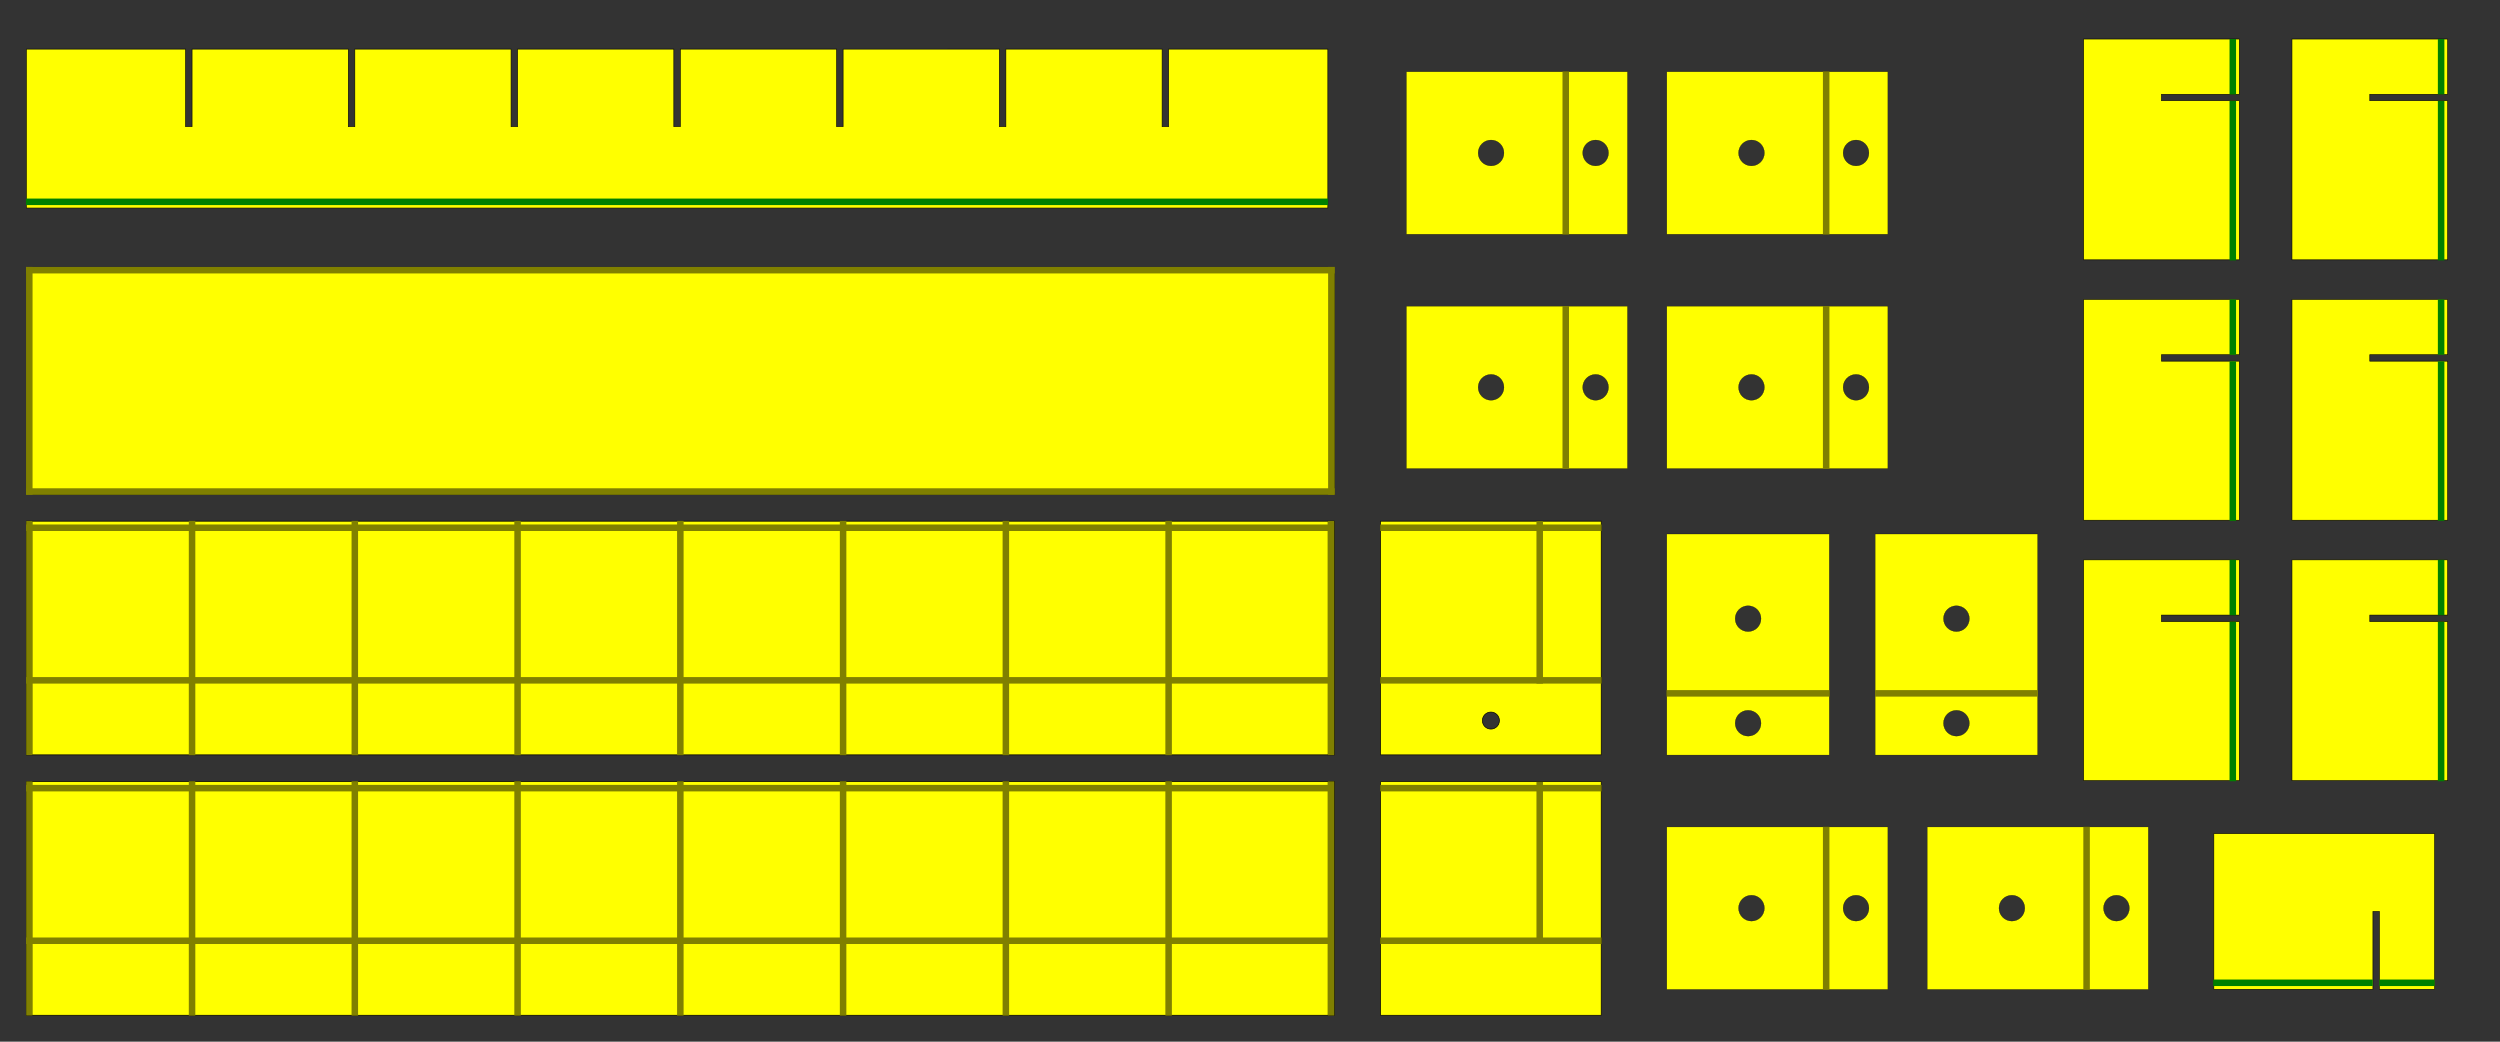 <?xml version="1.0" encoding="UTF-8" standalone="no"?>
<!-- Created with Inkscape (http://www.inkscape.org/) -->

<svg
   xmlns:dc="http://purl.org/dc/elements/1.1/"
   xmlns:cc="http://creativecommons.org/ns#"
   xmlns:rdf="http://www.w3.org/1999/02/22-rdf-syntax-ns#"
   xmlns:svg="http://www.w3.org/2000/svg"
   xmlns="http://www.w3.org/2000/svg"
   xmlns:sodipodi="http://sodipodi.sourceforge.net/DTD/sodipodi-0.dtd"
   xmlns:inkscape="http://www.inkscape.org/namespaces/inkscape"
   width="4320"
   height="1800"
   id="svg2"
   version="1.1"
   inkscape:version="0.48.4 r9939"
   sodipodi:docname="parts.svg">
  <rect width="100%" height="100%" fill="#333333" stroke="none"/>
  <defs
     id="defs4">
    <inkscape:path-effect
       effect="spiro"
       id="path-effect4379"
       is_visible="true" />
    <inkscape:path-effect
       effect="spiro"
       id="path-effect3173"
       is_visible="true" />
    <inkscape:path-effect
       effect="spiro"
       id="path-effect3106"
       is_visible="true" />
    <inkscape:path-effect
       effect="spiro"
       id="path-effect3028"
       is_visible="true" />
    <inkscape:path-effect
       effect="skeletal"
       id="path-effect3020"
       is_visible="true"
       pattern="M 0,5 C 0,2.24 2.24,0 5,0 7.76,0 10,2.24 10,5 10,7.76 7.76,10 5,10 2.24,10 0,7.76 0,5 z"
       copytype="single_stretched"
       prop_scale="1"
       scale_y_rel="false"
       spacing="0"
       normal_offset="0"
       tang_offset="0"
       prop_units="false"
       vertical_pattern="false"
       fuse_tolerance="0" />
    <inkscape:perspective
       sodipodi:type="inkscape:persp3d"
       inkscape:vp_x="0 : 2160 : 1"
       inkscape:vp_y="0 : 1000 : 0"
       inkscape:vp_z="4320 : 2160 : 1"
       inkscape:persp3d-origin="2160 : 1440 : 1"
       id="perspective2999" />
    <inkscape:path-effect
       effect="skeletal"
       id="path-effect3792"
       is_visible="true"
       pattern="M 0,5 C 0,2.24 2.24,0 5,0 7.76,0 10,2.24 10,5 10,7.76 7.76,10 5,10 2.24,10 0,7.76 0,5 z"
       copytype="single_stretched"
       prop_scale="1"
       scale_y_rel="false"
       spacing="0"
       normal_offset="0"
       tang_offset="0"
       prop_units="false"
       vertical_pattern="false"
       fuse_tolerance="0" />
    <inkscape:path-effect
       effect="spiro"
       id="path-effect3028-0"
       is_visible="true" />
    <inkscape:path-effect
       effect="spiro"
       id="path-effect3028-04"
       is_visible="true" />
    <inkscape:path-effect
       effect="spiro"
       id="path-effect3028-4"
       is_visible="true" />
    <inkscape:path-effect
       effect="spiro"
       id="path-effect3028-1"
       is_visible="true" />
    <inkscape:path-effect
       effect="spiro"
       id="path-effect3028-15"
       is_visible="true" />
    <inkscape:path-effect
       effect="spiro"
       id="path-effect3028-7"
       is_visible="true" />
    <inkscape:path-effect
       effect="spiro"
       id="path-effect3106-2"
       is_visible="true" />
    <inkscape:path-effect
       effect="spiro"
       id="path-effect3106-4"
       is_visible="true" />
    <inkscape:path-effect
       effect="spiro"
       id="path-effect3106-4-9"
       is_visible="true" />
    <inkscape:path-effect
       effect="spiro"
       id="path-effect3106-4-0"
       is_visible="true" />
    <inkscape:path-effect
       effect="spiro"
       id="path-effect3028-04-7"
       is_visible="true" />
    <inkscape:path-effect
       effect="spiro"
       id="path-effect3028-04-6"
       is_visible="true" />
    <inkscape:path-effect
       effect="spiro"
       id="path-effect3028-04-6-5"
       is_visible="true" />
    <inkscape:path-effect
       effect="spiro"
       id="path-effect3028-04-6-54"
       is_visible="true" />
    <inkscape:path-effect
       effect="spiro"
       id="path-effect3028-04-6-2"
       is_visible="true" />
    <inkscape:path-effect
       effect="spiro"
       id="path-effect3028-04-6-1"
       is_visible="true" />
    <inkscape:path-effect
       effect="spiro"
       id="path-effect3028-04-6-4"
       is_visible="true" />
    <inkscape:path-effect
       effect="spiro"
       id="path-effect3028-04-6-28"
       is_visible="true" />
    <inkscape:path-effect
       effect="spiro"
       id="path-effect3028-04-6-28-4"
       is_visible="true" />
    <inkscape:path-effect
       effect="spiro"
       id="path-effect3028-04-6-28-4-2"
       is_visible="true" />
    <inkscape:path-effect
       effect="spiro"
       id="path-effect3028-04-6-28-4-2-9"
       is_visible="true" />
    <inkscape:path-effect
       effect="spiro"
       id="path-effect3028-04-6-28-4-2-9-7"
       is_visible="true" />
    <inkscape:path-effect
       effect="spiro"
       id="path-effect3028-04-6-28-4-2-9-7-2"
       is_visible="true" />
    <inkscape:path-effect
       effect="spiro"
       id="path-effect3028-04-6-28-4-2-9-7-2-5"
       is_visible="true" />
    <inkscape:path-effect
       effect="spiro"
       id="path-effect3028-04-6-28-4-2-9-7-2-5-4"
       is_visible="true" />
    <inkscape:path-effect
       effect="spiro"
       id="path-effect3173-0"
       is_visible="true" />
    <inkscape:path-effect
       effect="spiro"
       id="path-effect3173-0-5"
       is_visible="true" />
    <inkscape:path-effect
       effect="spiro"
       id="path-effect3173-0-0"
       is_visible="true" />
    <inkscape:path-effect
       effect="spiro"
       id="path-effect3173-0-1"
       is_visible="true" />
    <inkscape:path-effect
       effect="spiro"
       id="path-effect3173-0-9"
       is_visible="true" />
    <inkscape:path-effect
       effect="spiro"
       id="path-effect3173-0-2"
       is_visible="true" />
    <inkscape:path-effect
       effect="spiro"
       id="path-effect3173-7"
       is_visible="true" />
    <inkscape:path-effect
       effect="spiro"
       id="path-effect3173-8"
       is_visible="true" />
    <inkscape:path-effect
       effect="spiro"
       id="path-effect3028-04-6-28-4-2-9-3"
       is_visible="true" />
    <inkscape:path-effect
       effect="spiro"
       id="path-effect3028-04-6-28-4-2-9-2"
       is_visible="true" />
    <inkscape:path-effect
       effect="spiro"
       id="path-effect3028-04-6-28-4-2-9-8"
       is_visible="true" />
    <inkscape:path-effect
       effect="spiro"
       id="path-effect3028-04-6-28-4-2-9-1"
       is_visible="true" />
    <inkscape:path-effect
       effect="spiro"
       id="path-effect3028-04-6-28-4-2-9-30"
       is_visible="true" />
    <inkscape:path-effect
       effect="spiro"
       id="path-effect3028-04-6-28-4-2-9-8-7"
       is_visible="true" />
    <inkscape:path-effect
       effect="spiro"
       id="path-effect3028-04-6-28-4-2-9-30-2"
       is_visible="true" />
    <inkscape:path-effect
       effect="spiro"
       id="path-effect3028-04-6-28-4-2-9-71"
       is_visible="true" />
    <inkscape:path-effect
       effect="spiro"
       id="path-effect3028-04-6-28-4-2-9-30-27"
       is_visible="true" />
    <inkscape:path-effect
       effect="spiro"
       id="path-effect3028-04-6-28-4-2-9-6"
       is_visible="true" />
    <inkscape:path-effect
       effect="spiro"
       id="path-effect3106-4-8"
       is_visible="true" />
    <inkscape:path-effect
       effect="spiro"
       id="path-effect3028-04-6-28-4-2-9-8-7-7"
       is_visible="true" />
    <inkscape:path-effect
       effect="spiro"
       id="path-effect3028-04-6-28-4-2-9-8-7-7-9"
       is_visible="true" />
    <inkscape:path-effect
       effect="spiro"
       id="path-effect3028-04-6-28-4-2-9-8-7-7-9-3"
       is_visible="true" />
    <inkscape:path-effect
       effect="spiro"
       id="path-effect3028-04-6-28-4-2-9-8-7-7-8"
       is_visible="true" />
    <inkscape:path-effect
       effect="spiro"
       id="path-effect3028-04-6-28-4-2-9-8-7-7-9-7"
       is_visible="true" />
    <inkscape:path-effect
       effect="spiro"
       id="path-effect3028-04-6-28-4-2-9-8-7-7-3"
       is_visible="true" />
    <inkscape:path-effect
       effect="spiro"
       id="path-effect3028-04-6-28-4-2-9-8-7-6"
       is_visible="true" />
    <inkscape:path-effect
       effect="spiro"
       id="path-effect3028-04-6-28-4-2-9-8-7-6-6"
       is_visible="true" />
    <inkscape:path-effect
       effect="spiro"
       id="path-effect3028-04-6-28-4-2-9-8-7-6-6-2"
       is_visible="true" />
    <inkscape:path-effect
       effect="spiro"
       id="path-effect3028-04-6-28-4-2-9-8-7-6-7"
       is_visible="true" />
    <inkscape:path-effect
       effect="spiro"
       id="path-effect3028-04-6-28-4-2-9-8-7-6-6-5"
       is_visible="true" />
    <inkscape:path-effect
       effect="spiro"
       id="path-effect3028-04-6-28-4-2-9-8-7-6-5"
       is_visible="true" />
  </defs>
  <sodipodi:namedview
     id="base"
     pagecolor="#ffffff"
     bordercolor="#666666"
     borderopacity="1.0"
     inkscape:pageopacity="0.0"
     inkscape:pageshadow="2"
     inkscape:zoom="0.25"
     inkscape:cx="2483.0667"
     inkscape:cy="819.38835"
     inkscape:document-units="in"
     inkscape:current-layer="layer1"
     showgrid="true"
     units="in"
     borderlayer="false"
     showborder="true"
     inkscape:window-width="1361"
     inkscape:window-height="1064"
     inkscape:window-x="0"
     inkscape:window-y="14"
     inkscape:window-maximized="0"
     showguides="true"
     inkscape:guide-bbox="true">
    <inkscape:grid
       type="xygrid"
       id="grid2985"
       units="in"
       empspacing="5"
       dotted="true"
       visible="true"
       enabled="true"
       snapvisiblegridlinesonly="true"
       spacingx="1in"
       spacingy="1in"
       originx="0in"
       originy="0in" />
  </sodipodi:namedview>
  <g
     inkscape:label="Layer 1"
     inkscape:groupmode="layer"
     id="layer1"
     transform="translate(0,747.64)">
    <flowRoot
       xml:space="preserve"
       id="flowRoot3030"
       style="font-size:40px;font-style:normal;font-weight:normal;line-height:125%;letter-spacing:0px;word-spacing:0px;fill:#000000;fill-opacity:1;stroke:none;font-family:Sans"
       transform="translate(0,-3267.64)"><flowRegion
         id="flowRegion3032"><rect
           id="rect3034"
           width="32.325"
           height="92.934"
           x="-1527.351"
           y="263.227" /></flowRegion><flowPara
         id="flowPara3036" /></flowRoot>    <g
       id="g4370"
       transform="translate(0,-1.0693359e-5)">
      <path
         inkscape:connector-curvature="0"
         inkscape:original-d="m 45.616661,-285.77367 2260.016639,0 0,392.51669 -2260.016639,0 z"
         inkscape:path-effect="#path-effect3173"
         id="path3171"
         d="m 45.617,-285.774 2260.017,0 0,392.517 -2260.017,0 0,-392.517"
         style="fill:#ffff00;stroke:#000000;stroke-width:1.233px;stroke-linecap:butt;stroke-linejoin:miter;stroke-opacity:1" />
      <rect
         y="-286.39"
         x="45"
         height="393.75"
         width="11.25"
         id="rect4082"
         style="fill:#808000;fill-opacity:1;fill-rule:nonzero;stroke:#000000;stroke-width:0;stroke-opacity:1" />
      <rect
         y="-286.39"
         x="2295"
         height="393.75"
         width="11.25"
         id="rect4082-7"
         style="fill:#808000;fill-opacity:1;fill-rule:nonzero;stroke:#000000;stroke-width:0;stroke-opacity:1" />
      <rect
         y="96.11"
         x="45"
         height="11.25"
         width="2261.25"
         id="rect4102"
         style="fill:#808000;fill-opacity:1;fill-rule:nonzero;stroke:#000000;stroke-width:0;stroke-opacity:1" />
      <rect
         y="-286.39"
         x="45"
         height="11.25"
         width="2261.25"
         id="rect4102-5"
         style="fill:#808000;fill-opacity:1;fill-rule:nonzero;stroke:#000000;stroke-width:0;stroke-opacity:1" />
    </g>
    <g
       transform="translate(-74,28.991)"
       id="g4567-1-3-7">
      <g
         id="g5310">
        <g
           id="g5314"
           transform="translate(-45,-90)">
          <g
             id="g5322"
             transform="translate(119,106)">
            <path
               inkscape:connector-curvature="0"
               style="fill:#ffff00;stroke:#000000;stroke-width:0.429px;stroke-linecap:butt;stroke-linejoin:miter;stroke-opacity:1"
               d="m 2430.214,-668.667 0,280.813 382.071,0 0,-280.813 -382.071,0 z m 146.336,118 c 12.316,0 22.288,9.983 22.288,22.313 0,12.33 -9.972,22.344 -22.288,22.344 -12.316,0 -22.288,-10.014 -22.288,-22.344 0,-12.33 9.972,-22.313 22.288,-22.313 z m 180.672,0 c 12.316,0 22.288,9.983 22.288,22.313 0,12.33 -9.972,22.344 -22.288,22.344 -12.316,0 -22.288,-10.014 -22.288,-22.344 0,-12.33 9.972,-22.313 22.288,-22.313 z"
               id="path3171-3-3-7-9-7" />
            <rect
               style="fill:#808000;fill-opacity:1;fill-rule:nonzero;stroke:#000000;stroke-width:0;stroke-opacity:1"
               id="rect4565-2-1-5"
               width="11.25"
               height="281.25"
               x="2700"
               y="-668.882" />
          </g>
        </g>
      </g>
    </g>
    <path
       style="fill:#ffff00;stroke:#000000;stroke-width:1.203px;stroke-linecap:butt;stroke-linejoin:miter;stroke-opacity:1"
       d="m 2385.602,152.961 0,403.797 381.312,0 0,-403.797 -381.312,0 z m 190.656,329.862 c 8.111,0 14.688,6.576 14.688,14.687 0,8.111 -6.576,14.687 -14.688,14.687 -8.111,0 -14.688,-6.576 -14.688,-14.687 0,-8.111 6.576,-14.687 14.688,-14.687 z"
       id="path3104"
       inkscape:connector-curvature="0" />
    <rect
       style="fill:#808000;fill-opacity:1;fill-rule:nonzero;stroke:#000000;stroke-width:0;stroke-opacity:1"
       id="rect4537-4"
       width="382.5"
       height="11.25"
       x="2385"
       y="422.36" />
    <rect
       style="fill:#808000;fill-opacity:1;fill-rule:nonzero;stroke:#000000;stroke-width:0;stroke-opacity:1"
       id="rect5256"
       width="11.25"
       height="280.575"
       x="2655"
       y="153.035" />
    <path
       style="fill:#ffff00;stroke:#000000;stroke-width:1.203px;stroke-linecap:butt;stroke-linejoin:miter;stroke-opacity:1"
       d="m 2385.64,602.961 381.258,0 0,403.797 -381.297,0 0.039,-403.797"
       id="path3104-9"
       inkscape:path-effect="#path-effect3106-2"
       inkscape:original-d="m 2385.6405,602.96144 381.2578,0 0,403.79656 -381.2966,0 z"
       inkscape:connector-curvature="0"
       sodipodi:nodetypes="ccccc" />
    <rect
       style="fill:#808000;fill-opacity:1;fill-rule:nonzero;stroke:#000000;stroke-width:0;stroke-opacity:1"
       id="rect4537"
       width="382.5"
       height="11.25"
       x="2385"
       y="872.36" />
    <rect
       y="603.535"
       x="2655"
       height="278.075"
       width="11.25"
       id="rect5256-3"
       style="fill:#808000;fill-opacity:1;fill-rule:nonzero;stroke:#000000;stroke-width:0;stroke-opacity:1" />
    <rect
       style="fill:#808000;fill-opacity:1;fill-rule:nonzero;stroke:#000000;stroke-width:0;stroke-opacity:1"
       id="rect4537-5"
       width="382.5"
       height="11.25"
       x="2385"
       y="608.66" />
    <rect
       style="fill:#808000;fill-opacity:1;fill-rule:nonzero;stroke:#000000;stroke-width:0;stroke-opacity:1"
       id="rect4537-5-2"
       width="382.5"
       height="11.25"
       x="2385"
       y="158.66" />
    <g
       transform="translate(376,28.991)"
       id="g4567-1-3-7-5">
      <g
         id="g5310-3">
        <g
           id="g5314-0"
           transform="translate(-45,-90)">
          <g
             id="g5322-8"
             transform="translate(119,106)">
            <path
               inkscape:connector-curvature="0"
               style="fill:#ffff00;stroke:#000000;stroke-width:0.429px;stroke-linecap:butt;stroke-linejoin:miter;stroke-opacity:1"
               d="m 2430.214,-668.667 0,280.813 382.071,0 0,-280.813 -382.071,0 z m 146.336,118 c 12.316,0 22.288,9.983 22.288,22.313 0,12.33 -9.972,22.344 -22.288,22.344 -12.316,0 -22.288,-10.014 -22.288,-22.344 0,-12.33 9.972,-22.313 22.288,-22.313 z m 180.672,0 c 12.316,0 22.288,9.983 22.288,22.313 0,12.33 -9.972,22.344 -22.288,22.344 -12.316,0 -22.288,-10.014 -22.288,-22.344 0,-12.33 9.972,-22.313 22.288,-22.313 z"
               id="path3171-3-3-7-9-7-5" />
            <rect
               style="fill:#808000;fill-opacity:1;fill-rule:nonzero;stroke:#000000;stroke-width:0;stroke-opacity:1"
               id="rect4565-2-1-5-3"
               width="11.25"
               height="281.25"
               x="2700"
               y="-668.882" />
          </g>
        </g>
      </g>
    </g>
    <g
       transform="translate(-74,433.991)"
       id="g4567-1-3-7-0">
      <g
         id="g5310-2">
        <g
           id="g5314-9"
           transform="translate(-45,-90)">
          <g
             id="g5322-0"
             transform="translate(119,106)">
            <path
               inkscape:connector-curvature="0"
               style="fill:#ffff00;stroke:#000000;stroke-width:0.429px;stroke-linecap:butt;stroke-linejoin:miter;stroke-opacity:1"
               d="m 2430.214,-668.667 0,280.813 382.071,0 0,-280.813 -382.071,0 z m 146.336,118 c 12.316,0 22.288,9.983 22.288,22.313 0,12.33 -9.972,22.344 -22.288,22.344 -12.316,0 -22.288,-10.014 -22.288,-22.344 0,-12.33 9.972,-22.313 22.288,-22.313 z m 180.672,0 c 12.316,0 22.288,9.983 22.288,22.313 0,12.33 -9.972,22.344 -22.288,22.344 -12.316,0 -22.288,-10.014 -22.288,-22.344 0,-12.33 9.972,-22.313 22.288,-22.313 z"
               id="path3171-3-3-7-9-7-1" />
            <rect
               style="fill:#808000;fill-opacity:1;fill-rule:nonzero;stroke:#000000;stroke-width:0;stroke-opacity:1"
               id="rect4565-2-1-5-2"
               width="11.25"
               height="281.25"
               x="2700"
               y="-668.882" />
          </g>
        </g>
      </g>
    </g>
    <g
       transform="translate(376,433.991)"
       id="g4567-1-3-7-5-1">
      <g
         id="g5310-3-9">
        <g
           id="g5314-0-1"
           transform="translate(-45,-90)">
          <g
             id="g5322-8-5"
             transform="translate(119,106)">
            <path
               inkscape:connector-curvature="0"
               style="fill:#ffff00;stroke:#000000;stroke-width:0.429px;stroke-linecap:butt;stroke-linejoin:miter;stroke-opacity:1"
               d="m 2430.214,-668.667 0,280.813 382.071,0 0,-280.813 -382.071,0 z m 146.336,118 c 12.316,0 22.288,9.983 22.288,22.313 0,12.33 -9.972,22.344 -22.288,22.344 -12.316,0 -22.288,-10.014 -22.288,-22.344 0,-12.33 9.972,-22.313 22.288,-22.313 z m 180.672,0 c 12.316,0 22.288,9.983 22.288,22.313 0,12.33 -9.972,22.344 -22.288,22.344 -12.316,0 -22.288,-10.014 -22.288,-22.344 0,-12.33 9.972,-22.313 22.288,-22.313 z"
               id="path3171-3-3-7-9-7-5-0" />
            <rect
               style="fill:#808000;fill-opacity:1;fill-rule:nonzero;stroke:#000000;stroke-width:0;stroke-opacity:1"
               id="rect4565-2-1-5-3-5"
               width="11.25"
               height="281.25"
               x="2700"
               y="-668.882" />
          </g>
        </g>
      </g>
    </g>
    <g
       transform="translate(376,1333.991)"
       id="g4567-1-3-7-2">
      <g
         id="g5310-6">
        <g
           id="g5314-07"
           transform="translate(-45,-90)">
          <g
             id="g5322-5"
             transform="translate(119,106)">
            <path
               inkscape:connector-curvature="0"
               style="fill:#ffff00;stroke:#000000;stroke-width:0.429px;stroke-linecap:butt;stroke-linejoin:miter;stroke-opacity:1"
               d="m 2430.214,-668.667 0,280.813 382.071,0 0,-280.813 -382.071,0 z m 146.336,118 c 12.316,0 22.288,9.983 22.288,22.313 0,12.33 -9.972,22.344 -22.288,22.344 -12.316,0 -22.288,-10.014 -22.288,-22.344 0,-12.33 9.972,-22.313 22.288,-22.313 z m 180.672,0 c 12.316,0 22.288,9.983 22.288,22.313 0,12.33 -9.972,22.344 -22.288,22.344 -12.316,0 -22.288,-10.014 -22.288,-22.344 0,-12.33 9.972,-22.313 22.288,-22.313 z"
               id="path3171-3-3-7-9-7-4" />
            <rect
               style="fill:#808000;fill-opacity:1;fill-rule:nonzero;stroke:#000000;stroke-width:0;stroke-opacity:1"
               id="rect4565-2-1-5-1"
               width="11.25"
               height="281.25"
               x="2700"
               y="-668.882" />
          </g>
        </g>
      </g>
    </g>
    <g
       transform="translate(826,1333.991)"
       id="g4567-1-3-7-5-3">
      <g
         id="g5310-3-5">
        <g
           id="g5314-0-3"
           transform="translate(-45,-90)">
          <g
             id="g5322-8-6"
             transform="translate(119,106)">
            <path
               inkscape:connector-curvature="0"
               style="fill:#ffff00;stroke:#000000;stroke-width:0.429px;stroke-linecap:butt;stroke-linejoin:miter;stroke-opacity:1"
               d="m 2430.214,-668.667 0,280.813 382.071,0 0,-280.813 -382.071,0 z m 146.336,118 c 12.316,0 22.288,9.983 22.288,22.313 0,12.33 -9.972,22.344 -22.288,22.344 -12.316,0 -22.288,-10.014 -22.288,-22.344 0,-12.33 9.972,-22.313 22.288,-22.313 z m 180.672,0 c 12.316,0 22.288,9.983 22.288,22.313 0,12.33 -9.972,22.344 -22.288,22.344 -12.316,0 -22.288,-10.014 -22.288,-22.344 0,-12.33 9.972,-22.313 22.288,-22.313 z"
               id="path3171-3-3-7-9-7-5-8" />
            <rect
               style="fill:#808000;fill-opacity:1;fill-rule:nonzero;stroke:#000000;stroke-width:0;stroke-opacity:1"
               id="rect4565-2-1-5-3-6"
               width="11.25"
               height="281.25"
               x="2700"
               y="-668.882" />
          </g>
        </g>
      </g>
    </g>
    <g
       transform="matrix(0,1,-1,0,2508.368,-2329.14)"
       id="g4567-1-3-7-1">
      <g
         id="g5310-39">
        <g
           id="g5314-1"
           transform="translate(-45,-90)">
          <g
             id="g5322-82"
             transform="translate(119,106)">
            <path
               inkscape:connector-curvature="0"
               style="fill:#ffff00;stroke:#000000;stroke-width:0.429px;stroke-linecap:butt;stroke-linejoin:miter;stroke-opacity:1"
               d="m 2430.214,-668.667 0,280.813 382.071,0 0,-280.813 -382.071,0 z m 146.336,118 c 12.316,0 22.288,9.983 22.288,22.313 0,12.33 -9.972,22.344 -22.288,22.344 -12.316,0 -22.288,-10.014 -22.288,-22.344 0,-12.33 9.972,-22.313 22.288,-22.313 z m 180.672,0 c 12.316,0 22.288,9.983 22.288,22.313 0,12.33 -9.972,22.344 -22.288,22.344 -12.316,0 -22.288,-10.014 -22.288,-22.344 0,-12.33 9.972,-22.313 22.288,-22.313 z"
               id="path3171-3-3-7-9-7-3" />
            <rect
               style="fill:#808000;fill-opacity:1;fill-rule:nonzero;stroke:#000000;stroke-width:0;stroke-opacity:1"
               id="rect4565-2-1-5-0"
               width="11.25"
               height="281.25"
               x="2700"
               y="-668.882" />
          </g>
        </g>
      </g>
    </g>
    <g
       transform="matrix(0,1,-1,0,2868.368,-2329.14)"
       id="g4567-1-3-7-5-4">
      <g
         id="g5310-3-4">
        <g
           id="g5314-0-38"
           transform="translate(-45,-90)">
          <g
             id="g5322-8-53"
             transform="translate(119,106)">
            <path
               inkscape:connector-curvature="0"
               style="fill:#ffff00;stroke:#000000;stroke-width:0.429px;stroke-linecap:butt;stroke-linejoin:miter;stroke-opacity:1"
               d="m 2430.214,-668.667 0,280.813 382.071,0 0,-280.813 -382.071,0 z m 146.336,118 c 12.316,0 22.288,9.983 22.288,22.313 0,12.33 -9.972,22.344 -22.288,22.344 -12.316,0 -22.288,-10.014 -22.288,-22.344 0,-12.33 9.972,-22.313 22.288,-22.313 z m 180.672,0 c 12.316,0 22.288,9.983 22.288,22.313 0,12.33 -9.972,22.344 -22.288,22.344 -12.316,0 -22.288,-10.014 -22.288,-22.344 0,-12.33 9.972,-22.313 22.288,-22.313 z"
               id="path3171-3-3-7-9-7-5-02" />
            <rect
               style="fill:#808000;fill-opacity:1;fill-rule:nonzero;stroke:#000000;stroke-width:0;stroke-opacity:1"
               id="rect4565-2-1-5-3-57"
               width="11.25"
               height="281.25"
               x="2700"
               y="-668.882" />
          </g>
        </g>
      </g>
    </g>
    <g
       id="g3343">
      <g
         id="g3336">
        <g
           id="g3322">
          <g
             id="g3143">
            <g
               id="g3327">
              <path
                 sodipodi:nodetypes="ccccccccccccccccccccccccccccccccc"
                 inkscape:connector-curvature="0"
                 inkscape:original-d="m 45.508292,-662.75655 c 280.498528,0 179.490948,-0.50733 275.116028,0 l 0,133.99474 11.25001,0 0,-133.99474 270.00023,0 -0.045,133.99474 11.29501,0 0,-133.99474 270.00021,0 0,133.99474 11.25001,0 0,-133.99474 270.00031,0 0,133.99474 11.25,0 -0.045,-133.99474 270.0452,0 0,134.01007 11.25,-0.0153 0,-133.9794 270.0002,-0.008 0,133.98707 11.25,0 0,-133.9909 270.0002,-0.004 0,133.99474 11.25,0 0,-133.99474 275.1159,0 0,274.60842 -2248.983308,0 z"
                 inkscape:path-effect="#path-effect4379"
                 id="path4377"
                 d="m 45.508,-662.757 275.116,0 0,133.995 11.25,0 0,-133.995 270,0 -0.045,133.995 11.295,0 0,-133.995 270,0 0,133.995 11.25,0 0,-133.995 270,0 0,133.995 11.25,0 -0.045,-133.995 270.045,0 0,134.01 11.25,-0.015 0,-133.979 270,-0.008 0,133.987 11.25,0 0,-133.991 270,-0.004 0,133.995 11.25,0 0,-133.995 275.116,0 0,274.608 -2248.983,0 0,-274.608"
                 style="fill:#ffff00;stroke:#000000;stroke-width:1.017px;stroke-linecap:butt;stroke-linejoin:miter;stroke-opacity:1" />
              <rect
                 y="-404.515"
                 x="45"
                 height="11.25"
                 width="2250"
                 id="rect3141"
                 style="fill:#008000;fill-opacity:1;fill-rule:nonzero;stroke:none" />
            </g>
          </g>
        </g>
      </g>
    </g>
    <g
       id="g3187">
      <g
         id="g3331">
        <path
           style="fill:#ffff00;stroke:#000000;stroke-width:0.997px;stroke-linecap:butt;stroke-linejoin:miter;stroke-opacity:1"
           d="m 4207.002,961.861 -95.421,0 0,-134.502 -11.176,0 0,134.502 -274.907,0 0,-269.003 381.503,0 0,269.003"
           id="path3026-2-7-5-5-1-1-0-0"
           inkscape:path-effect="#path-effect3028-04-6-28-4-2-9-8-7"
           inkscape:original-d="m 4207.0016,961.86128 -95.4207,0 0,-134.5016 -11.1758,0 0,134.5016 -274.9067,0 0,-269.0032 381.5032,0 z"
           inkscape:connector-curvature="0"
           sodipodi:nodetypes="ccccccccc" />
        <rect
           style="fill:#008000;fill-opacity:1;fill-rule:nonzero;stroke:none"
           id="rect3147"
           width="275.625"
           height="11.25"
           x="3824.465"
           y="944.99" />
        <rect
           style="fill:#008000;fill-opacity:1;fill-rule:nonzero;stroke:none"
           id="rect3185"
           width="95.625"
           height="11.25"
           x="4111.435"
           y="944.99" />
      </g>
    </g>
    <g
       transform="matrix(0,-1,1,0,2907.64,4426.825)"
       id="g3187-9">
      <g
         id="g3331-7">
        <path
           style="fill:#ffff00;stroke:#000000;stroke-width:0.997px;stroke-linecap:butt;stroke-linejoin:miter;stroke-opacity:1"
           d="m 4207.002,961.861 -95.421,0 0,-134.502 -11.176,0 0,134.502 -274.907,0 0,-269.003 381.503,0 0,269.003"
           id="path3026-2-7-5-5-1-1-0-0-7"
           inkscape:path-effect="#path-effect3028-04-6-28-4-2-9-8-7-6"
           inkscape:original-d="m 4207.0016,961.86128 -95.4207,0 0,-134.5016 -11.1758,0 0,134.5016 -274.9067,0 0,-269.0032 381.5032,0 z"
           inkscape:connector-curvature="0"
           sodipodi:nodetypes="ccccccccc" />
        <rect
           style="fill:#008000;fill-opacity:1;fill-rule:nonzero;stroke:none"
           id="rect3147-8"
           width="275.625"
           height="11.25"
           x="3824.465"
           y="944.99" />
        <rect
           style="fill:#008000;fill-opacity:1;fill-rule:nonzero;stroke:none"
           id="rect3185-8"
           width="95.625"
           height="11.25"
           x="4111.435"
           y="944.99" />
      </g>
    </g>
    <g
       transform="matrix(0,-1,1,0,3267.64,4426.825)"
       id="g3187-9-1">
      <g
         id="g3331-7-1">
        <path
           style="fill:#ffff00;stroke:#000000;stroke-width:0.997px;stroke-linecap:butt;stroke-linejoin:miter;stroke-opacity:1"
           d="m 4207.002,961.861 -95.421,0 0,-134.502 -11.176,0 0,134.502 -274.907,0 0,-269.003 381.503,0 0,269.003"
           id="path3026-2-7-5-5-1-1-0-0-7-4"
           inkscape:path-effect="#path-effect3028-04-6-28-4-2-9-8-7-6-6"
           inkscape:original-d="m 4207.0016,961.86128 -95.4207,0 0,-134.5016 -11.1758,0 0,134.5016 -274.9067,0 0,-269.0032 381.5032,0 z"
           inkscape:connector-curvature="0"
           sodipodi:nodetypes="ccccccccc" />
        <rect
           style="fill:#008000;fill-opacity:1;fill-rule:nonzero;stroke:none"
           id="rect3147-8-2"
           width="275.625"
           height="11.25"
           x="3824.465"
           y="944.99" />
        <rect
           style="fill:#008000;fill-opacity:1;fill-rule:nonzero;stroke:none"
           id="rect3185-8-7"
           width="95.625"
           height="11.25"
           x="4111.435"
           y="944.99" />
      </g>
    </g>
    <g
       transform="matrix(0,-1,1,0,2907.64,3976.825)"
       id="g3187-9-8">
      <g
         id="g3331-7-7">
        <path
           style="fill:#ffff00;stroke:#000000;stroke-width:0.997px;stroke-linecap:butt;stroke-linejoin:miter;stroke-opacity:1"
           d="m 4207.002,961.861 -95.421,0 0,-134.502 -11.176,0 0,134.502 -274.907,0 0,-269.003 381.503,0 0,269.003"
           id="path3026-2-7-5-5-1-1-0-0-7-0"
           inkscape:path-effect="#path-effect3028-04-6-28-4-2-9-8-7-6-7"
           inkscape:original-d="m 4207.0016,961.86128 -95.4207,0 0,-134.5016 -11.1758,0 0,134.5016 -274.9067,0 0,-269.0032 381.5032,0 z"
           inkscape:connector-curvature="0"
           sodipodi:nodetypes="ccccccccc" />
        <rect
           style="fill:#008000;fill-opacity:1;fill-rule:nonzero;stroke:none"
           id="rect3147-8-7"
           width="275.625"
           height="11.25"
           x="3824.465"
           y="944.99" />
        <rect
           style="fill:#008000;fill-opacity:1;fill-rule:nonzero;stroke:none"
           id="rect3185-8-5"
           width="95.625"
           height="11.25"
           x="4111.435"
           y="944.99" />
      </g>
    </g>
    <g
       transform="matrix(0,-1,1,0,3267.64,3976.825)"
       id="g3187-9-1-9">
      <g
         id="g3331-7-1-2">
        <path
           style="fill:#ffff00;stroke:#000000;stroke-width:0.997px;stroke-linecap:butt;stroke-linejoin:miter;stroke-opacity:1"
           d="m 4207.002,961.861 -95.421,0 0,-134.502 -11.176,0 0,134.502 -274.907,0 0,-269.003 381.503,0 0,269.003"
           id="path3026-2-7-5-5-1-1-0-0-7-4-5"
           inkscape:path-effect="#path-effect3028-04-6-28-4-2-9-8-7-6-6-2"
           inkscape:original-d="m 4207.0016,961.86128 -95.4207,0 0,-134.5016 -11.1758,0 0,134.5016 -274.9067,0 0,-269.0032 381.5032,0 z"
           inkscape:connector-curvature="0"
           sodipodi:nodetypes="ccccccccc" />
        <rect
           style="fill:#008000;fill-opacity:1;fill-rule:nonzero;stroke:none"
           id="rect3147-8-2-2"
           width="275.625"
           height="11.25"
           x="3824.465"
           y="944.99" />
        <rect
           style="fill:#008000;fill-opacity:1;fill-rule:nonzero;stroke:none"
           id="rect3185-8-7-2"
           width="95.625"
           height="11.25"
           x="4111.435"
           y="944.99" />
      </g>
    </g>
    <g
       transform="matrix(0,-1,1,0,2907.64,3526.825)"
       id="g3187-9-5">
      <g
         id="g3331-7-14">
        <path
           style="fill:#ffff00;stroke:#000000;stroke-width:0.997px;stroke-linecap:butt;stroke-linejoin:miter;stroke-opacity:1"
           d="m 4207.002,961.861 -95.421,0 0,-134.502 -11.176,0 0,134.502 -274.907,0 0,-269.003 381.503,0 0,269.003"
           id="path3026-2-7-5-5-1-1-0-0-7-6"
           inkscape:path-effect="#path-effect3028-04-6-28-4-2-9-8-7-6-5"
           inkscape:original-d="m 4207.0016,961.86128 -95.4207,0 0,-134.5016 -11.1758,0 0,134.5016 -274.9067,0 0,-269.0032 381.5032,0 z"
           inkscape:connector-curvature="0"
           sodipodi:nodetypes="ccccccccc" />
        <rect
           style="fill:#008000;fill-opacity:1;fill-rule:nonzero;stroke:none"
           id="rect3147-8-5"
           width="275.625"
           height="11.25"
           x="3824.465"
           y="944.99" />
        <rect
           style="fill:#008000;fill-opacity:1;fill-rule:nonzero;stroke:none"
           id="rect3185-8-3"
           width="95.625"
           height="11.25"
           x="4111.435"
           y="944.99" />
      </g>
    </g>
    <g
       transform="matrix(0,-1,1,0,3267.64,3526.825)"
       id="g3187-9-1-6">
      <g
         id="g3331-7-1-3">
        <path
           style="fill:#ffff00;stroke:#000000;stroke-width:0.997px;stroke-linecap:butt;stroke-linejoin:miter;stroke-opacity:1"
           d="m 4207.002,961.861 -95.421,0 0,-134.502 -11.176,0 0,134.502 -274.907,0 0,-269.003 381.503,0 0,269.003"
           id="path3026-2-7-5-5-1-1-0-0-7-4-0"
           inkscape:path-effect="#path-effect3028-04-6-28-4-2-9-8-7-6-6-5"
           inkscape:original-d="m 4207.0016,961.86128 -95.4207,0 0,-134.5016 -11.1758,0 0,134.5016 -274.9067,0 0,-269.0032 381.5032,0 z"
           inkscape:connector-curvature="0"
           sodipodi:nodetypes="ccccccccc" />
        <rect
           style="fill:#008000;fill-opacity:1;fill-rule:nonzero;stroke:none"
           id="rect3147-8-2-4"
           width="275.625"
           height="11.25"
           x="3824.465"
           y="944.99" />
        <rect
           style="fill:#008000;fill-opacity:1;fill-rule:nonzero;stroke:none"
           id="rect3185-8-7-1"
           width="95.625"
           height="11.25"
           x="4111.435"
           y="944.99" />
      </g>
    </g>
    <g
       id="g4441">
      <g
         id="g4421">
        <g
           id="g4402">
          <g
             id="g5234">
            <g
               id="g4504">
              <g
                 id="g5219">
                <g
                   id="g4344">
                  <g
                     transform="translate(-45,90)"
                     id="g4129">
                    <path
                       style="fill:#ffff00;stroke:#000000;stroke-width:1.222px;stroke-linecap:butt;stroke-linejoin:miter;stroke-opacity:1"
                       d="m 90.611,62.971 2260.028,0 0,403.778 -2260.028,0 0,-403.778"
                       id="path3104-3"
                       inkscape:path-effect="#path-effect3106-4"
                       inkscape:original-d="m 90.611243,62.970944 2260.027557,0 0,403.777516 -2260.027557,0 z"
                       inkscape:connector-curvature="0"
                       sodipodi:nodetypes="ccccc" />
                    <rect
                       style="fill:#808000;fill-opacity:1;fill-rule:nonzero;stroke:#000000;stroke-width:0.214;stroke-opacity:1"
                       id="rect3181-8"
                       width="11.036"
                       height="404.786"
                       x="90.107"
                       y="62.467" />
                    <rect
                       style="fill:#808000;fill-opacity:1;fill-rule:nonzero;stroke:#000000;stroke-width:0.214;stroke-opacity:1"
                       id="rect3181-8-2"
                       width="11.036"
                       height="404.786"
                       x="2339.477"
                       y="62.467" />
                  </g>
                  <rect
                     y="152.36"
                     x="326.25"
                     height="405"
                     width="11.25"
                     id="rect4082-7-6"
                     style="fill:#808000;fill-opacity:1;fill-rule:nonzero;stroke:#000000;stroke-width:0;stroke-opacity:1" />
                  <rect
                     y="152.36"
                     x="607.5"
                     height="405"
                     width="11.25"
                     id="rect4082-7-6-7"
                     style="fill:#808000;fill-opacity:1;fill-rule:nonzero;stroke:#000000;stroke-width:0;stroke-opacity:1" />
                  <rect
                     y="152.36"
                     x="888.75"
                     height="405"
                     width="11.25"
                     id="rect4082-7-6-7-6"
                     style="fill:#808000;fill-opacity:1;fill-rule:nonzero;stroke:#000000;stroke-width:0;stroke-opacity:1" />
                  <rect
                     y="152.36"
                     x="1170"
                     height="405"
                     width="11.25"
                     id="rect4082-7-6-7-6-1"
                     style="fill:#808000;fill-opacity:1;fill-rule:nonzero;stroke:#000000;stroke-width:0;stroke-opacity:1" />
                  <rect
                     y="152.36"
                     x="1451.25"
                     height="405"
                     width="11.25"
                     id="rect4082-7-6-7-6-1-2"
                     style="fill:#808000;fill-opacity:1;fill-rule:nonzero;stroke:#000000;stroke-width:0;stroke-opacity:1" />
                  <rect
                     y="152.36"
                     x="1732.5"
                     height="405"
                     width="11.25"
                     id="rect4082-7-6-7-6-1-8"
                     style="fill:#808000;fill-opacity:1;fill-rule:nonzero;stroke:#000000;stroke-width:0;stroke-opacity:1" />
                  <rect
                     y="152.36"
                     x="2013.75"
                     height="405"
                     width="11.25"
                     id="rect4082-7-6-7-6-1-8-2"
                     style="fill:#808000;fill-opacity:1;fill-rule:nonzero;stroke:#000000;stroke-width:0;stroke-opacity:1" />
                </g>
                <rect
                   style="fill:#808000;fill-opacity:1;fill-rule:nonzero;stroke:#000000;stroke-width:0;stroke-opacity:1"
                   id="rect4484"
                   width="2250"
                   height="11.25"
                   x="45"
                   y="422.36" />
              </g>
            </g>
          </g>
          <rect
             y="158.66"
             x="45"
             height="11.25"
             width="2250"
             id="rect4537-5-2-1"
             style="fill:#808000;fill-opacity:1;fill-rule:nonzero;stroke:#000000;stroke-width:0;stroke-opacity:1" />
        </g>
      </g>
    </g>
    <g
       id="g4385">
      <g
         transform="translate(4.7287472e-8,450)"
         id="g5204">
        <g
           id="g4344-3">
          <g
             transform="translate(-45,90)"
             id="g4129-8">
            <path
               style="fill:#ffff00;stroke:#000000;stroke-width:1.222px;stroke-linecap:butt;stroke-linejoin:miter;stroke-opacity:1"
               d="m 90.611,62.971 2260.028,0 0,403.778 -2260.028,0 0,-403.778"
               id="path3104-3-4"
               inkscape:path-effect="#path-effect3106-4-8"
               inkscape:original-d="m 90.611243,62.970944 2260.027557,0 0,403.777516 -2260.027557,0 z"
               inkscape:connector-curvature="0"
               sodipodi:nodetypes="ccccc" />
            <rect
               style="fill:#808000;fill-opacity:1;fill-rule:nonzero;stroke:#000000;stroke-width:0.214;stroke-opacity:1"
               id="rect3181-8-5"
               width="11.036"
               height="404.786"
               x="90.107"
               y="62.467" />
            <rect
               style="fill:#808000;fill-opacity:1;fill-rule:nonzero;stroke:#000000;stroke-width:0.214;stroke-opacity:1"
               id="rect3181-8-2-6"
               width="11.036"
               height="404.786"
               x="2339.477"
               y="62.467" />
          </g>
          <rect
             y="152.36"
             x="326.25"
             height="405"
             width="11.25"
             id="rect4082-7-6-4"
             style="fill:#808000;fill-opacity:1;fill-rule:nonzero;stroke:#000000;stroke-width:0;stroke-opacity:1" />
          <rect
             y="152.36"
             x="607.5"
             height="405"
             width="11.25"
             id="rect4082-7-6-7-4"
             style="fill:#808000;fill-opacity:1;fill-rule:nonzero;stroke:#000000;stroke-width:0;stroke-opacity:1" />
          <rect
             y="152.36"
             x="888.75"
             height="405"
             width="11.25"
             id="rect4082-7-6-7-6-8"
             style="fill:#808000;fill-opacity:1;fill-rule:nonzero;stroke:#000000;stroke-width:0;stroke-opacity:1" />
          <rect
             y="152.36"
             x="1170"
             height="405"
             width="11.25"
             id="rect4082-7-6-7-6-1-22"
             style="fill:#808000;fill-opacity:1;fill-rule:nonzero;stroke:#000000;stroke-width:0;stroke-opacity:1" />
          <rect
             y="152.36"
             x="1451.25"
             height="405"
             width="11.25"
             id="rect4082-7-6-7-6-1-2-6"
             style="fill:#808000;fill-opacity:1;fill-rule:nonzero;stroke:#000000;stroke-width:0;stroke-opacity:1" />
          <rect
             y="152.36"
             x="1732.5"
             height="405"
             width="11.25"
             id="rect4082-7-6-7-6-1-8-1"
             style="fill:#808000;fill-opacity:1;fill-rule:nonzero;stroke:#000000;stroke-width:0;stroke-opacity:1" />
          <rect
             y="152.36"
             x="2013.75"
             height="405"
             width="11.25"
             id="rect4082-7-6-7-6-1-8-2-2"
             style="fill:#808000;fill-opacity:1;fill-rule:nonzero;stroke:#000000;stroke-width:0;stroke-opacity:1" />
        </g>
        <rect
           style="fill:#808000;fill-opacity:1;fill-rule:nonzero;stroke:#000000;stroke-width:0;stroke-opacity:1"
           id="rect4484-1"
           width="2250"
           height="11.25"
           x="45"
           y="422.36" />
      </g>
      <rect
         y="608.66"
         x="45"
         height="11.25"
         width="2250"
         id="rect4537-5-2-1-4"
         style="fill:#808000;fill-opacity:1;fill-rule:nonzero;stroke:#000000;stroke-width:0;stroke-opacity:1" />
    </g>
  </g>
</svg>
